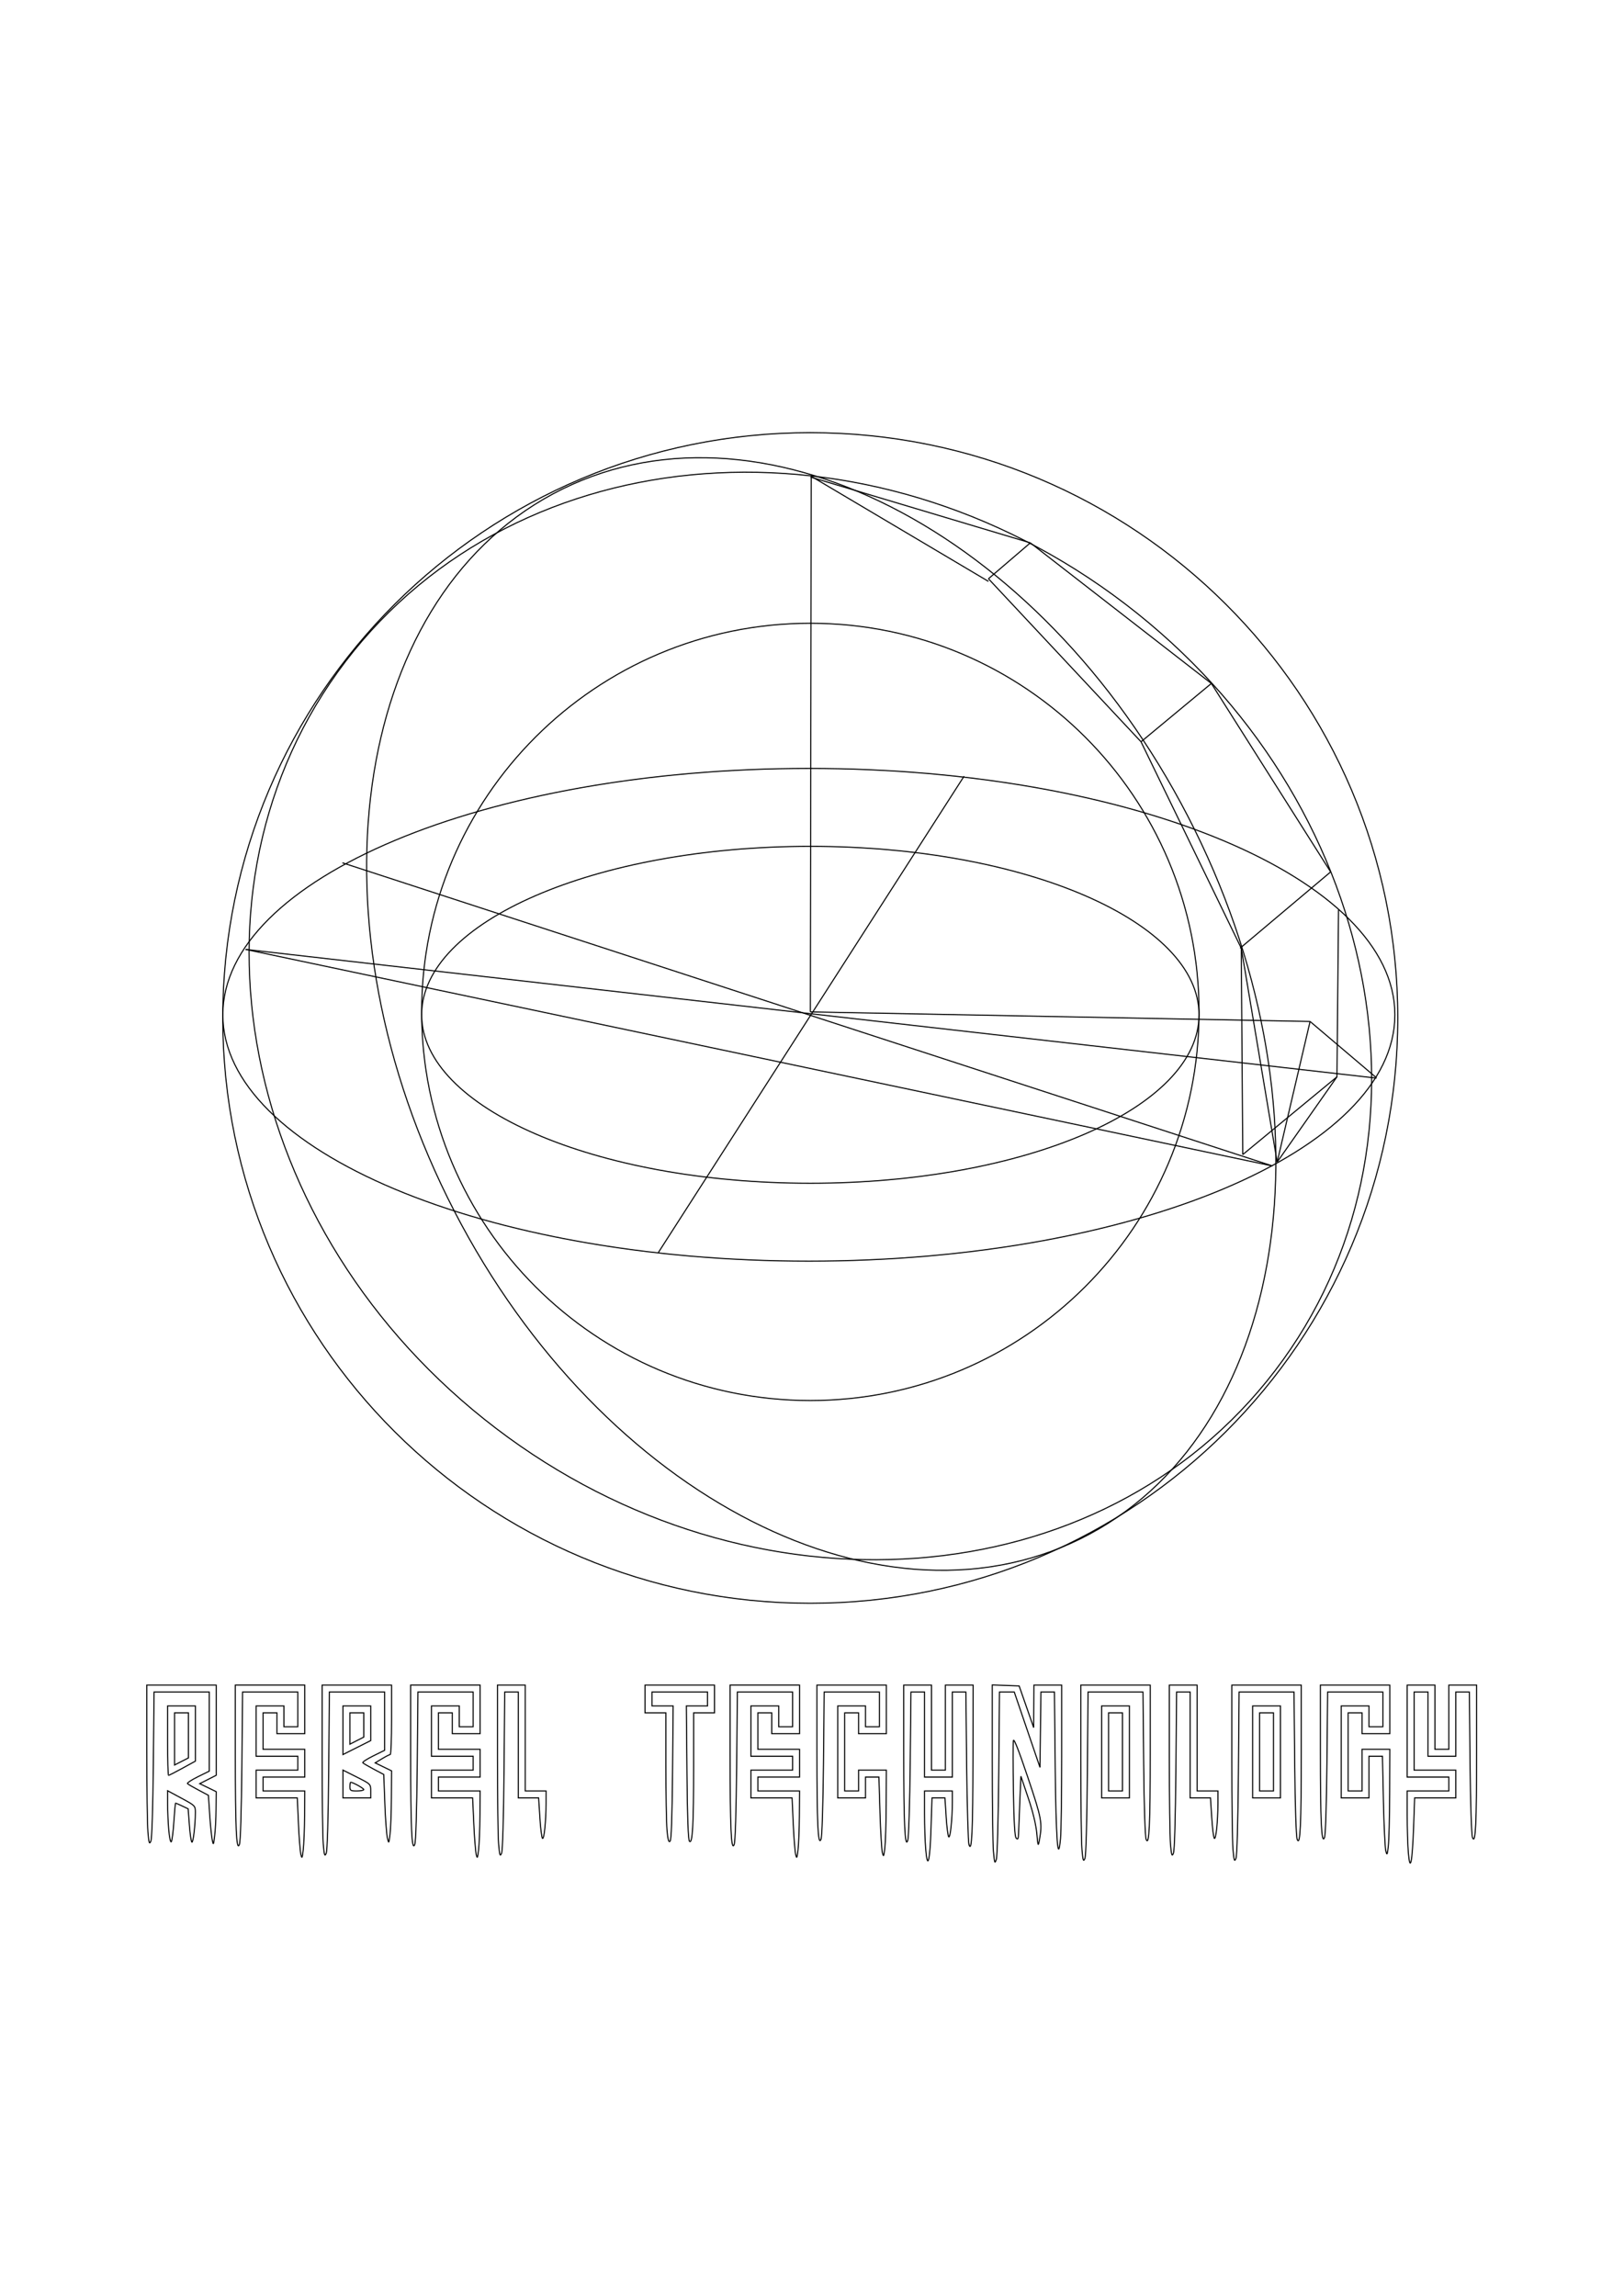 <?xml version="1.0" encoding="UTF-8" standalone="no"?>
<!-- Generator: Adobe Illustrator 13.0.0, SVG Export Plug-In . SVG Version: 6.00 Build 14948)  -->

<svg
   xmlns:dc="http://purl.org/dc/elements/1.1/"
   xmlns:cc="http://creativecommons.org/ns#"
   xmlns:rdf="http://www.w3.org/1999/02/22-rdf-syntax-ns#"
   xmlns:svg="http://www.w3.org/2000/svg"
   xmlns="http://www.w3.org/2000/svg"
   xmlns:sodipodi="http://sodipodi.sourceforge.net/DTD/sodipodi-0.dtd"
   xmlns:inkscape="http://www.inkscape.org/namespaces/inkscape"
   version="1.1"
   id="Layer_1"
   x="0px"
   y="0px"
   width="1052.362"
   height="1488.189"
   viewBox="0 0 1052.362 1488.189"
   enable-background="new 0 0 2027.125 1244.648"
   xml:space="preserve"
   inkscape:version="0.48.4 r9939"
   sodipodi:docname="TshirtEuclideanSpheres.svg"><defs
     id="defs11982" /><sodipodi:namedview
     pagecolor="#ffffff"
     bordercolor="#666666"
     borderopacity="1"
     objecttolerance="10"
     gridtolerance="10"
     guidetolerance="10"
     inkscape:pageopacity="0"
     inkscape:pageshadow="2"
     inkscape:window-width="1680"
     inkscape:window-height="1000"
     id="namedview11980"
     showgrid="false"
     inkscape:zoom="0.43099566"
     inkscape:cx="372.10914"
     inkscape:cy="872.88175"
     inkscape:window-x="0"
     inkscape:window-y="0"
     inkscape:window-maximized="1"
     inkscape:current-layer="Layer_1"
     inkscape:document-units="mm"
     units="mm"
     fit-margin-top="0"
     fit-margin-left="0"
     fit-margin-right="0"
     fit-margin-bottom="0" /><path
     inkscape:connector-curvature="0"
     id="ellipse10146"
     d="m 905.765,659.745 c 0,209.502 -170.448,379.338 -380.707,379.338 -210.259,0 -380.707,-169.835 -380.707,-379.338 0,-209.502 170.448,-379.338 380.707,-379.338 210.259,0 380.707,169.835 380.707,379.338 z"
     style="fill:none;stroke:#000000;stroke-width:0.709;stroke-miterlimit:4;stroke-opacity:1;stroke-dasharray:none" /><path
     style="fill:none;stroke:#000000;stroke-width:0.709;stroke-miterlimit:4;stroke-opacity:1;stroke-dasharray:none"
     inkscape:connector-curvature="0"
     id="path10148"
     d="m 776.981,655.812 c 0,139.107 -112.762,251.869 -251.875,251.869 -139.107,0 -251.878,-112.762 -251.878,-251.869 0,-139.116 112.774,-251.878 251.878,-251.878 139.113,0 251.875,112.762 251.875,251.878 z" /><path
     inkscape:connector-curvature="0"
     id="ellipse10150"
     d="m 776.981,657.691 c 0,60.291 -112.768,109.167 -251.875,109.167 -139.107,0 -251.875,-48.876 -251.875,-109.167 0,-60.291 112.768,-109.167 251.875,-109.167 139.107,0 251.875,48.876 251.875,109.167 z"
     style="fill:none;stroke:#000000;stroke-width:0.709;stroke-miterlimit:4;stroke-opacity:1;stroke-dasharray:none" /><path
     inkscape:connector-curvature="0"
     id="ellipse10152"
     d="m 903.89,657.685 c 0,88.178 -170.018,159.66 -379.745,159.66 -209.728,0 -379.745,-71.482 -379.745,-159.66 0,-88.178 170.018,-159.66 379.745,-159.66 209.728,0 379.745,71.482 379.745,159.66 z"
     style="fill:none;stroke:#000000;stroke-width:0.709;stroke-miterlimit:4;stroke-opacity:1;stroke-dasharray:none" /><path
     style="fill:none;stroke:#000000;stroke-width:0.709;stroke-miterlimit:4;stroke-opacity:1;stroke-dasharray:none"
     inkscape:connector-curvature="0"
     id="path10154"
     d="M 769.923,529.388 C 865.982,715.527 837.423,923.637 706.112,994.222 574.801,1064.794 390.489,971.118 294.427,784.985 198.365,598.846 226.934,390.73 358.241,320.145 489.552,249.569 673.858,343.255 769.923,529.388 z" /><path
     style="fill:none;stroke:#000000;stroke-width:0.709;stroke-miterlimit:4;stroke-opacity:1;stroke-dasharray:none"
     inkscape:connector-curvature="0"
     id="path10156"
     d="M 728.978,391.309 C 895.315,518.231 938.88,740.739 826.297,888.277 713.691,1035.828 487.588,1052.545 321.257,925.598 154.932,798.677 111.361,576.169 223.945,428.63 336.538,281.085 562.653,264.375 728.978,391.309 z" /><path
     inkscape:connector-curvature="0"
     id="line10158"
     d="M 624.737,503.039 426.593,811.805"
     style="fill:none;stroke:#000000;stroke-width:0.709;stroke-miterlimit:4;stroke-opacity:1;stroke-dasharray:none" /><path
     inkscape:connector-curvature="0"
     id="line10160"
     d="M 221.856,559.178 824.533,755.659"
     style="fill:none;stroke:#000000;stroke-width:0.709;stroke-miterlimit:4;stroke-opacity:1;stroke-dasharray:none" /><path
     inkscape:connector-curvature="0"
     id="line10162"
     d="M 824.533,755.659 159.11,615.317"
     style="fill:none;stroke:#000000;stroke-width:0.709;stroke-miterlimit:4;stroke-opacity:1;stroke-dasharray:none" /><path
     inkscape:connector-curvature="0"
     id="line10164"
     d="m 159.11,615.317 732.857,83.421"
     style="fill:none;stroke:#000000;stroke-width:0.709;stroke-miterlimit:4;stroke-opacity:1;stroke-dasharray:none" /><path
     inkscape:connector-curvature="0"
     id="line10166"
     d="m 525.109,655.812 0.564,-347.124"
     style="fill:none;stroke:#000000;stroke-width:0.709;stroke-miterlimit:4;stroke-opacity:1;stroke-dasharray:none" /><path
     inkscape:connector-curvature="0"
     id="line10168"
     d="M 525.673,308.689 640.52,376.807"
     style="fill:none;stroke:#000000;stroke-width:0.709;stroke-miterlimit:4;stroke-opacity:1;stroke-dasharray:none" /><path
     inkscape:connector-curvature="0"
     id="line10170"
     d="M 640.52,375.089 667.665,351.826"
     style="fill:none;stroke:#000000;stroke-width:0.709;stroke-miterlimit:4;stroke-opacity:1;stroke-dasharray:none" /><path
     inkscape:connector-curvature="0"
     id="line10172"
     d="M 667.665,351.826 525.176,309.175"
     style="fill:none;stroke:#000000;stroke-width:0.709;stroke-miterlimit:4;stroke-opacity:1;stroke-dasharray:none" /><path
     inkscape:connector-curvature="0"
     id="line10174"
     d="m 667.665,351.826 117.296,91.126"
     style="fill:none;stroke:#000000;stroke-width:0.709;stroke-miterlimit:4;stroke-opacity:1;stroke-dasharray:none" /><path
     inkscape:connector-curvature="0"
     id="line10176"
     d="m 784.961,442.952 -45.568,37.798"
     style="fill:none;stroke:#000000;stroke-width:0.709;stroke-miterlimit:4;stroke-opacity:1;stroke-dasharray:none" /><path
     inkscape:connector-curvature="0"
     id="line10178"
     d="M 739.393,480.751 640.52,375.089"
     style="fill:none;stroke:#000000;stroke-width:0.709;stroke-miterlimit:4;stroke-opacity:1;stroke-dasharray:none" /><path
     inkscape:connector-curvature="0"
     id="line10180"
     d="m 739.393,480.751 64.953,133.77"
     style="fill:none;stroke:#000000;stroke-width:0.709;stroke-miterlimit:4;stroke-opacity:1;stroke-dasharray:none" /><path
     inkscape:connector-curvature="0"
     id="line10182"
     d="m 803.585,614.521 58.678,-49.436"
     style="fill:none;stroke:#000000;stroke-width:0.709;stroke-miterlimit:4;stroke-opacity:1;stroke-dasharray:none" /><path
     inkscape:connector-curvature="0"
     id="line10184"
     d="M 862.264,565.085 784.961,442.952"
     style="fill:none;stroke:#000000;stroke-width:0.709;stroke-miterlimit:4;stroke-opacity:1;stroke-dasharray:none" /><path
     inkscape:connector-curvature="0"
     id="line10186"
     d="m 525.109,655.812 323.826,6.203"
     style="fill:none;stroke:#000000;stroke-width:0.709;stroke-miterlimit:4;stroke-opacity:1;stroke-dasharray:none" /><path
     inkscape:connector-curvature="0"
     id="line10188"
     d="m 848.936,662.015 43.104,36.577"
     style="fill:none;stroke:#000000;stroke-width:0.709;stroke-miterlimit:4;stroke-opacity:1;stroke-dasharray:none" /><path
     inkscape:connector-curvature="0"
     id="line10190"
     d="m 867.362,589.589 -0.99,108.294"
     style="fill:none;stroke:#000000;stroke-width:0.709;stroke-miterlimit:4;stroke-opacity:1;stroke-dasharray:none" /><path
     inkscape:connector-curvature="0"
     id="line10192"
     d="m 866.372,697.884 -61.052,50.404"
     style="fill:none;stroke:#000000;stroke-width:0.709;stroke-miterlimit:4;stroke-opacity:1;stroke-dasharray:none" /><path
     inkscape:connector-curvature="0"
     id="line10194"
     d="M 805.32,748.288 804.346,614.521"
     style="fill:none;stroke:#000000;stroke-width:0.709;stroke-miterlimit:4;stroke-opacity:1;stroke-dasharray:none" /><path
     inkscape:connector-curvature="0"
     id="line10196"
     d="m 804.346,614.521 23.269,138.613"
     style="fill:none;stroke:#000000;stroke-width:0.709;stroke-miterlimit:4;stroke-opacity:1;stroke-dasharray:none" /><path
     inkscape:connector-curvature="0"
     id="line10198"
     d="m 827.615,753.134 38.757,-55.251"
     style="fill:none;stroke:#000000;stroke-width:0.709;stroke-miterlimit:4;stroke-opacity:1;stroke-dasharray:none" /><path
     inkscape:connector-curvature="0"
     id="line10200"
     d="m 848.936,662.015 -21.321,91.119"
     style="fill:none;stroke:#000000;stroke-width:0.709;stroke-miterlimit:4;stroke-opacity:1;stroke-dasharray:none" /><path
     d="M 415.419,717.146"
     id="path11606"
     inkscape:connector-curvature="0"
     style="fill:#030303" /><g
     id="layer1"
     inkscape:label="Layer 1"
     transform="matrix(1.125,0,0,1.125,-62.124,404.748)"
     style="fill:none;stroke:#000000;stroke-width:0.63;stroke-miterlimit:4;stroke-opacity:1;stroke-dasharray:none"><path
       inkscape:connector-curvature="0"
       id="path3810"
       d="m 866.435,707.586 c -0.37,-4.345 -0.673,-14.133 -0.673,-21.75 l 0,-13.849 12,0 12,0 0,-4 0,-4 -12,0 -12,0 0,-26.5 0,-26.5 8,0 8,0 0,18.5 0,18.5 4,0 4,0 0,-18.5 0,-18.5 8,0 8,0 -0.007,38.25 c -0.008,41.399 -0.593,53.829 -2.338,49.68 -0.615,-1.462 -1.186,-18.665 -1.433,-43.18 l -0.411,-40.75 -3.906,0 -3.906,0 0,18.5 0,18.5 -8,0 -8,0 0,-18.5 0,-18.5 -4,0 -4,0 0,22.5 0,22.5 12,0 12,0 0,8 0,8 -11.854,0 -11.854,0 -0.594,16.75 c -0.725,20.432 -2.012,26.75 -3.026,14.849 z m -239,-1 c -0.37,-4.345 -0.673,-27.652 -0.673,-51.792 l 0,-43.891 7.75,0.292 7.75,0.292 4.182,12 4.182,12 0.068,-12.25 0.068,-12.25 8,0 8,0 -0.007,40.75 c -0.004,22.413 -0.307,43.9 -0.673,47.75 -1.486,15.623 -2.62,0.124 -3.056,-41.75 l -0.445,-42.75 -3.89,0 -3.89,0 -0.27,21.71 -0.27,21.71 -7.407,-21.71 -7.407,-21.71 -4.265,0 -4.265,0 -0.415,46.75 c -0.239,26.912 -0.835,48.023 -1.405,49.75 -0.879,2.665 -1.064,2.119 -1.662,-4.901 z m -39.022,-1.201 c -0.358,-4.235 -0.651,-13.482 -0.651,-20.549 l 0,-12.849 8,0 8,0 -0.007,6.75 c -0.01,9.499 -1.132,20.282 -2.051,19.714 -0.426,-0.263 -1.095,-5.425 -1.487,-11.471 l -0.713,-10.993 -3.72,0 -3.72,0 -0.569,17.618 c -0.617,19.081 -2.014,24.421 -3.082,11.78 z m 90.011,0.13 c -0.364,-4.306 -0.662,-27.337 -0.662,-51.179 l 0,-43.349 20,0 20,0 -0.007,38.75 c -0.008,41.882 -0.588,54.337 -2.339,50.18 -0.618,-1.466 -1.185,-18.785 -1.432,-43.68 l -0.409,-41.25 -15.822,0 -15.822,0 -0.389,46.75 c -0.242,29.051 -0.781,47.669 -1.423,49.179 -0.874,2.054 -1.136,1.22 -1.696,-5.401 z m 87,0 c -0.364,-4.306 -0.662,-27.337 -0.662,-51.179 l 0,-43.349 20,0 20,0 -0.007,38.75 c -0.008,41.882 -0.588,54.337 -2.339,50.18 -0.618,-1.466 -1.185,-18.785 -1.432,-43.68 l -0.409,-41.25 -15.822,0 -15.822,0 -0.389,46.75 c -0.242,29.051 -0.781,47.669 -1.423,49.179 -0.874,2.054 -1.136,1.22 -1.696,-5.401 z m -536.918,2.972 c -0.388,-1.65 -1.009,-9.637 -1.38,-17.75 l -0.675,-14.75 -11.845,0 -11.845,0 0,-8 0,-8 12,0 12,0 0,-4 0,-4 -12,0 -12,0 0,-14.5 0,-14.5 8,0 8,0 0,6 0,6 4,0 4,0 0,-10 0,-10 -15.909,0 -15.909,0 -0.403,42.75 c -0.245,26.021 -0.805,43.7 -1.429,45.179 -1.732,4.1 -2.35,-9.72 -2.35,-52.58 l 0,-39.349 20,0 20,0 0,14 0,14 -8,0 -8,0 0,-6 0,-6 -4,0 -4,0 0,10.5 0,10.5 12,0 12,0 0,8 0,8 -12,0 -12,0 0,4 0,4 12,0 12,0 -0.099,14.25 c -0.054,7.838 -0.403,16.725 -0.776,19.75 -0.606,4.924 -0.75,5.186 -1.382,2.5 z m 101,0 c -0.388,-1.65 -1.009,-9.637 -1.38,-17.75 l -0.675,-14.75 -11.845,0 -11.845,0 0,-8 0,-8 12,0 12,0 0,-4 0,-4 -12,0 -12,0 0,-14.5 0,-14.5 8,0 8,0 0,6 0,6 4,0 4,0 0,-10 0,-10 -15.909,0 -15.909,0 -0.403,42.75 c -0.245,26.021 -0.805,43.7 -1.429,45.179 -1.732,4.1 -2.35,-9.72 -2.35,-52.58 l 0,-39.349 20,0 20,0 0,14 0,14 -8,0 -8,0 0,-6 0,-6 -4,0 -4,0 0,10.5 0,10.5 12,0 12,0 0,8 0,8 -12,0 -12,0 0,4 0,4 12,0 12,0 -0.099,14.25 c -0.054,7.838 -0.403,16.725 -0.776,19.75 -0.606,4.924 -0.75,5.186 -1.382,2.5 z m 184,0 c -0.388,-1.65 -1.009,-9.637 -1.38,-17.75 l -0.675,-14.75 -11.845,0 -11.845,0 0,-8 0,-8 12,0 12,0 0,-4 0,-4 -12,0 -12,0 0,-14.5 0,-14.5 8,0 8,0 0,6 0,6 4,0 4,0 0,-10 0,-10 -15.909,0 -15.909,0 -0.403,42.75 c -0.245,26.021 -0.805,43.7 -1.429,45.179 -1.732,4.1 -2.35,-9.72 -2.35,-52.58 l 0,-39.349 20,0 20,0 0,14 0,14 -8,0 -8,0 0,-6 0,-6 -4,0 -4,0 0,10.5 0,10.5 12,0 12,0 0,8 0,8 -12,0 -12,0 0,4 0,4 12,0 12,0 -0.099,14.25 c -0.054,7.838 -0.403,16.725 -0.776,19.75 -0.606,4.924 -0.75,5.186 -1.382,2.5 z m -272.082,-5.972 c -0.364,-4.306 -0.662,-26.662 -0.662,-49.679 l 0,-41.849 20,0 20,0 0,20 c 0,11 -0.338,20.002 -0.75,20.005 -0.412,0.003 -2.536,1.086 -4.718,2.407 l -3.968,2.402 4.718,2.292 4.718,2.292 -0.099,15.551 c -0.054,8.553 -0.41,18.026 -0.79,21.051 -0.689,5.481 -0.694,5.488 -1.531,2.018 -0.462,-1.915 -1.119,-10.915 -1.46,-20 l -0.62,-16.518 -5.687,-3.021 c -3.128,-1.661 -5.994,-3.327 -6.368,-3.701 -0.374,-0.374 2.298,-2.149 5.937,-3.944 l 6.618,-3.263 0,-16.785 0,-16.785 -15.913,0 -15.913,0 -0.394,45.25 c -0.243,27.916 -0.789,46.18 -1.425,47.679 -0.871,2.052 -1.134,1.213 -1.693,-5.401 z m 101,0 c -0.364,-4.306 -0.662,-26.662 -0.662,-49.679 l 0,-41.849 8,0 8,0 0,30.5 0,30.5 6,0 6,0 -0.007,7.25 c -0.01,10.123 -1.139,21.007 -2.079,20.051 -0.433,-0.44 -1.105,-5.863 -1.493,-12.051 l -0.705,-11.25 -5.858,0 -5.858,0 0,-30.5 0,-30.5 -3.913,0 -3.913,0 -0.394,45.25 c -0.243,27.916 -0.789,46.18 -1.425,47.679 -0.871,2.052 -1.134,1.213 -1.693,-5.401 z m 221.037,4.972 c -0.412,-1.65 -1.028,-12.113 -1.368,-23.25 l -0.618,-20.25 -3.857,0 -3.857,0 0,6 0,6 -8,0 -8,0 0,-26.5 0,-26.5 8,0 8,0 0,6 0,6 4,0 4,0 0,-10 0,-10 -15.907,0 -15.907,0 -0.409,41.25 c -0.247,24.883 -0.815,42.214 -1.431,43.679 -1.715,4.074 -2.346,-9.663 -2.346,-51.08 l 0,-37.849 20,0 20,0 0,14 0,14 -8,0 -8,0 0,-6 0,-6 -4,0 -4,0 0,22.5 0,22.5 4,0 4,0 0,-6 0,-6 8,0 8,0 -0.099,19.75 c -0.054,10.863 -0.403,22.225 -0.776,25.25 -0.614,4.994 -0.746,5.224 -1.426,2.5 z m 165.963,-4.972 c -0.364,-4.306 -0.662,-26.662 -0.662,-49.679 l 0,-41.849 8,0 8,0 0,30.5 0,30.5 6,0 6,0 -0.007,7.25 c -0.01,10.123 -1.139,21.007 -2.079,20.051 -0.433,-0.44 -1.105,-5.863 -1.493,-12.051 l -0.705,-11.25 -5.858,0 -5.858,0 0,-30.5 0,-30.5 -3.913,0 -3.913,0 -0.394,45.25 c -0.243,27.916 -0.789,46.18 -1.425,47.679 -0.871,2.052 -1.134,1.213 -1.693,-5.401 z m 124.007,3.972 c -0.429,-1.65 -1.037,-14.588 -1.352,-28.75 l -0.572,-25.75 -3.873,0 -3.873,0 0,12 0,12 -8,0 -8,0 0,-26.5 0,-26.5 8,0 8,0 0,6 0,6 4,0 4,0 0,-10 0,-10 -15.914,0 -15.914,0 -0.393,40.75 c -0.239,24.842 -0.796,41.698 -1.425,43.179 -1.721,4.052 -2.355,-9.56 -2.355,-50.58 l 0,-37.349 20,0 20,0 0,14 0,14 -8,0 -8,0 0,-6 0,-6 -4,0 -4,0 0,22.5 0,22.5 4,0 4,0 0,-12 0,-12 8,0 8,0 -0.099,25.25 c -0.054,13.887 -0.403,27.725 -0.776,30.75 -0.62,5.038 -0.742,5.248 -1.457,2.5 z m -240.067,-3.5 c -0.476,-1.375 -1.075,-21.738 -1.332,-45.25 l -0.466,-42.75 -3.902,0 -3.902,0 0,24.5 0,24.5 -8,0 -8,0 0,-24.5 0,-24.5 -3.914,0 -3.914,0 -0.433,41.25 c -0.24,22.894 -0.869,42.585 -1.413,44.25 -1.638,5.017 -2.312,-10.02 -2.319,-51.75 l -0.006,-37.75 8,0 8,0 0,24.5 0,24.5 4,0 4,0 0,-24.5 0,-24.5 8,0 8,0 -0.099,41.75 c -0.102,42.887 -0.656,54.996 -2.299,50.25 z m 39.06,-6.5 c -0.47,-5.149 -2.233,-12.454 -4.946,-20.5 l -4.216,-12.5 -0.621,15 c -0.341,8.25 -0.679,16.552 -0.75,18.45 -0.1,2.679 -0.397,3.182 -1.327,2.253 -0.847,-0.847 -1.319,-8.886 -1.612,-27.45 -0.228,-14.439 -0.24,-27.378 -0.025,-28.753 0.256,-1.643 3.094,5.556 8.279,21 8.119,24.183 8.517,26.36 6.676,36.5 -0.666,3.667 -0.787,3.335 -1.457,-4 z m -512.001,-0.972 c -0.364,-4.306 -0.662,-25.087 -0.662,-46.179 l 0,-38.349 20,0 20,0 0,25.981 0,25.981 -4.747,2.412 -4.747,2.412 4.747,2.306 4.747,2.306 -0.099,10.051 c -0.054,5.528 -0.419,12.526 -0.811,15.551 -0.695,5.366 -0.73,5.415 -1.417,2 -0.388,-1.925 -1.035,-8.45 -1.439,-14.5 l -0.734,-11 -5.687,-3.021 c -3.128,-1.661 -5.994,-3.327 -6.368,-3.701 -0.374,-0.374 2.298,-2.149 5.937,-3.944 l 6.618,-3.263 0,-22.785 0,-22.785 -15.908,0 -15.908,0 -0.407,41.75 c -0.246,25.262 -0.811,42.709 -1.431,44.179 -0.862,2.046 -1.128,1.195 -1.686,-5.401 z m 11.989,-1.13 c -0.358,-4.235 -0.651,-11.038 -0.651,-15.117 l 0,-7.417 7.999,4.318 c 7.949,4.291 7.999,4.343 7.993,8.318 -0.011,7.011 -1.249,17.459 -2.014,16.986 -0.406,-0.251 -1.054,-4.672 -1.44,-9.825 l -0.702,-9.369 -3.452,-1.646 c -1.898,-0.905 -3.595,-1.646 -3.77,-1.646 -0.175,0 -0.631,4.836 -1.014,10.748 -0.382,5.911 -1.056,11.108 -1.496,11.549 -0.441,0.441 -1.094,-2.663 -1.452,-6.898 z m 287,0 c -0.358,-4.235 -0.651,-21.132 -0.651,-37.549 l 0,-29.849 -6,0 -6,0 0,-8 0,-8 20,0 20,0 0,8 0,8 -6,0 -6,0 -0.007,30.75 c -0.008,33.845 -0.626,45.017 -2.392,43.251 -0.75,-0.75 -1.212,-13.344 -1.449,-39.551 l -0.349,-38.45 6.099,0 6.099,0 0,-4 0,-4 -16,0 -16,0 0,4 0,4 6.091,0 6.091,0 -0.341,38.451 c -0.232,26.184 -0.691,38.801 -1.44,39.549 -0.799,0.798 -1.277,-1.006 -1.75,-6.602 z m -186.651,-26.409 0,-8.011 8,4.022 c 7.991,4.018 8,4.027 8,8.011 l 0,3.989 -8,0 -8,0 0,-8.011 z m 12,3.196 c 0,-0.708 -6.259,-4.185 -7.534,-4.185 -0.256,0 -0.466,1.125 -0.466,2.5 0,2.25 0.4,2.5 4,2.5 2.2,0 4,-0.367 4,-0.815 z m 425,-21.685 0,-26.5 8,0 8,0 0,26.5 0,26.5 -8,0 -8,0 0,-26.5 z m 12,0 0,-22.5 -4,0 -4,0 0,22.5 0,22.5 4,0 4,0 0,-22.5 z m 75,0 0,-26.5 8,0 8,0 0,26.5 0,26.5 -8,0 -8,0 0,-26.5 z m 12,0 0,-22.5 -4,0 -4,0 0,22.5 0,22.5 4,0 4,0 0,-22.5 z m -637,-6.5 0,-20 8,0 8,0 0,15.91 0,15.91 -7.453,4.09 c -4.099,2.25 -7.699,4.09 -8,4.09 -0.301,0 -0.547,-9 -0.547,-20 z m 12,-3.02 0,-12.98 -4,0 -4,0 0,15.02 0,15.02 4,-2.041 4,-2.041 0,-12.98 z m 89,-2.969 0,-14.011 8,0 8,0 0,9.989 0,9.989 -8,4.022 -8,4.022 0,-14.011 z m 12,-3.031 0,-6.98 -4,0 -4,0 0,9.02 0,9.02 4,-2.041 4,-2.041 0,-6.98 z"
       style="fill:none;stroke:#000000;stroke-width:0.63;stroke-miterlimit:4;stroke-opacity:1;stroke-dasharray:none" /></g></svg>